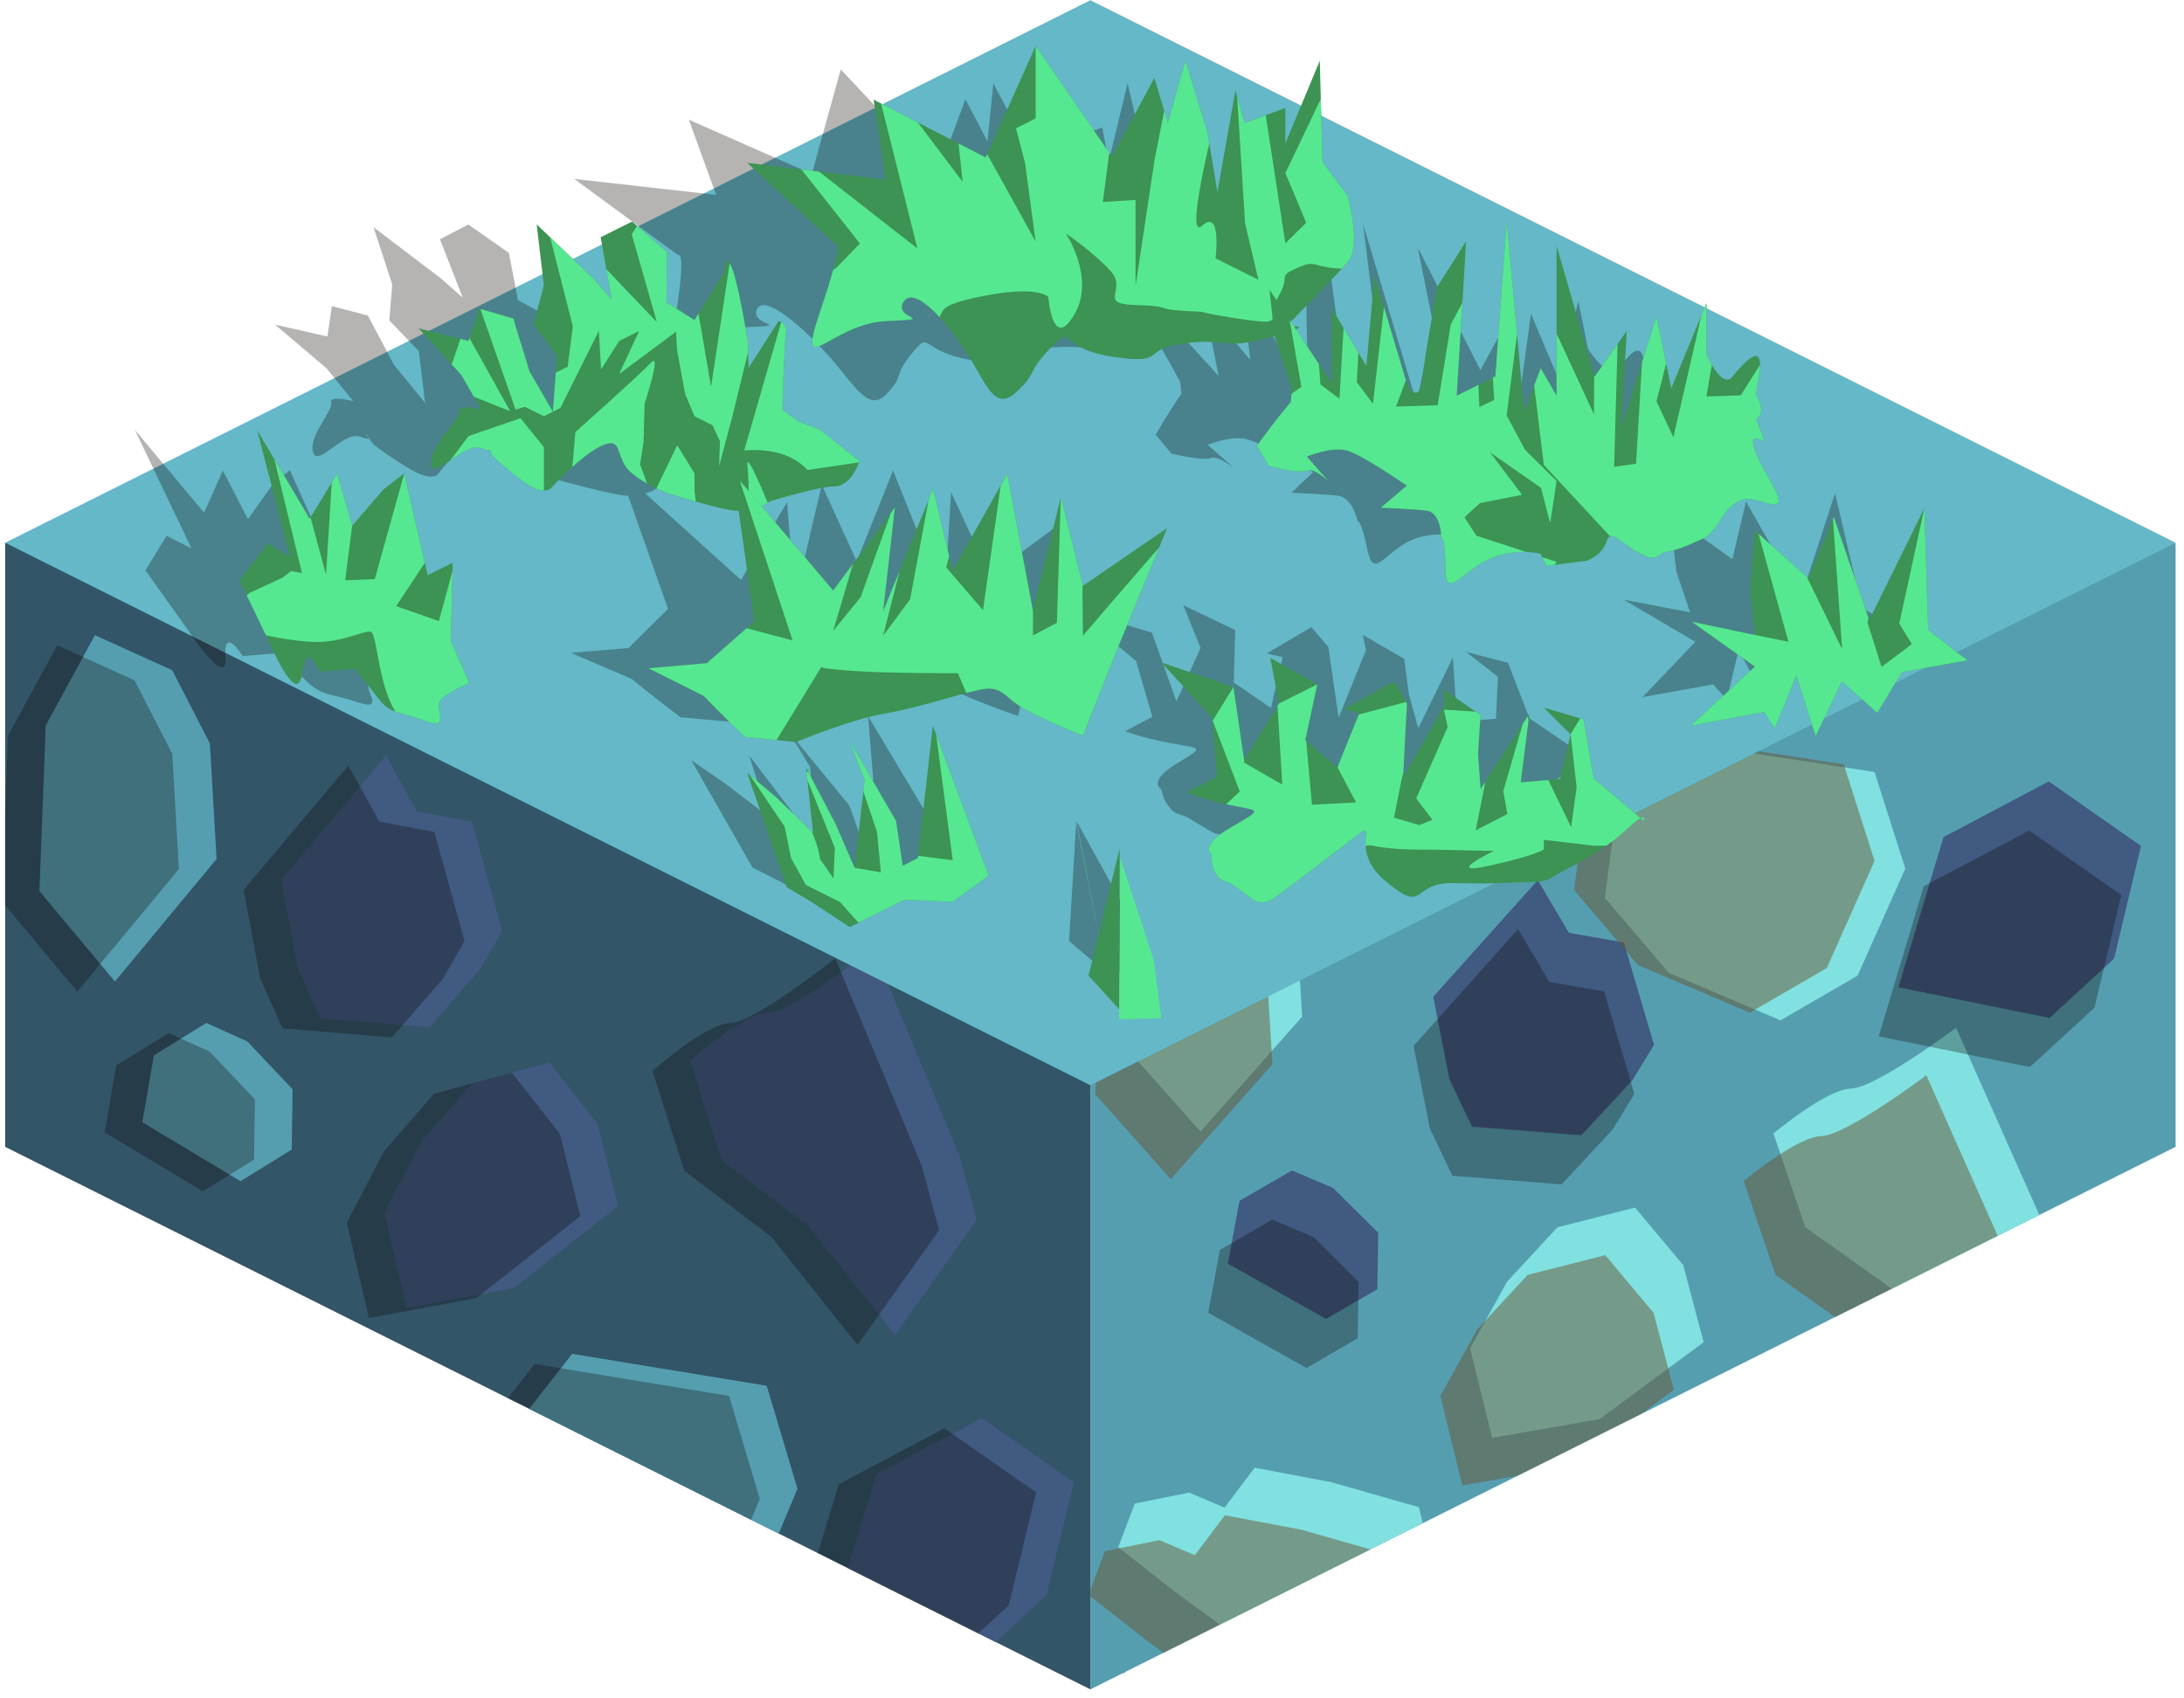 <?xml version="1.0" encoding="UTF-8" standalone="no"?><!DOCTYPE svg PUBLIC "-//W3C//DTD SVG 1.1//EN" "http://www.w3.org/Graphics/SVG/1.1/DTD/svg11.dtd"><svg width="100%" height="100%" viewBox="0 0 216 168" version="1.1" xmlns="http://www.w3.org/2000/svg" xmlns:xlink="http://www.w3.org/1999/xlink" xml:space="preserve" xmlns:serif="http://www.serif.com/" style="fill-rule:evenodd;clip-rule:evenodd;stroke-linecap:round;stroke-linejoin:round;stroke-miterlimit:1.5;"><g id="Dirt_Block_Half01"><g><path d="M215.171,53.687l0,59.755l-107.331,53.666l0,-96.599l107.331,-16.822Z" style="fill:#559eb0;"/><clipPath id="_clip1"><path d="M215.171,53.687l0,59.755l-107.331,53.666l0,-96.599l107.331,-16.822Z"/></clipPath><g clip-path="url(#_clip1)"><path d="M113.368,197.998l-7.47,-8.393l0.628,-15.38l4.862,-8.365l7.638,3.248l3.735,6.804l0.66,10.713l-10.053,11.373" style="fill:#e1c080;stroke:#000;stroke-width:1px;"/><path d="M136.909,167.714l6.48,-6.062l-3.057,-12.565l-8.623,-2.464l-7.622,-1.443l-2.977,3.95l-3.5,-1.488l-5.378,1.086l-1.634,4.319l5.651,4.448l4.24,3.091l7.816,4.704l8.604,2.424Z" style="fill:#80e1e0;"/><path d="M173.895,174.019l7.621,-4.416l4.724,-10.592l-3.045,-9.558l-19.234,-2.963l-6.431,7.696l-1.006,7.709l6.329,7.428l11.042,4.696Z" style="fill:#e1c080;stroke:#000;stroke-width:1px;"/><path d="M195.671,137.559l8.069,-10.665l-1.707,-5.942l-8.574,-19.294c0,0 -7.897,5.94 -10.383,6.016c-2.486,0.077 -7.683,4.452 -7.683,4.452l3.152,9.269l8.6,6.112l8.526,10.052Z" style="fill:#80e1e0;"/><path d="M147.568,142.231l10.64,-1.857l10.284,-7.606l-2.016,-7.625l-4.769,-5.692l-7.679,1.95l-4.985,5.389l-3.648,6.588l2.173,8.853" style="fill:#80e1e0;"/><path d="M206.381,169.745l-9.119,-6.382l-10.415,5.505l-4.461,14.856l14.945,3.037l6.388,-5.87l2.662,-11.146" style="fill:#e1c080;stroke:#000;stroke-width:1px;"/><path d="M118.735,111.933l-7.471,-8.393l0.629,-15.38l4.861,-8.365l7.639,3.248l3.734,6.804l0.66,10.713l-10.052,11.373" style="fill:#80e1e0;"/><path d="M131.153,130.465l-9.713,-5.466l1.146,-6.212l5.191,-3.008l4.057,1.725l4.47,4.429l-0.085,5.597l-5.066,2.935Z" style="fill:#405a81;"/><path d="M161.437,106.87l-5.042,5.431l-10.806,-0.849l-2.238,-4.698l-1.605,-8.155l10.343,-11.542l3.071,5.211l5.436,0.955l2.99,10.126l-2.149,3.521" style="fill:#405a81;"/><path d="M147.256,83.85l6.48,-6.062l-3.057,-12.565l-8.623,-2.463l-7.622,-1.443l-2.977,3.95l-3.5,-1.489l-5.378,1.086l-1.634,4.319l5.651,4.448l4.24,3.091l7.816,4.704l8.604,2.424Z" style="fill:#e1c080;stroke:#000;stroke-width:1px;"/><path d="M176.094,100.93l7.62,-4.416l4.724,-10.592l-3.045,-9.558l-19.234,-2.963l-6.431,7.696l-1.006,7.709l6.329,7.428l11.043,4.696Z" style="fill:#80e1e0;"/><path d="M156.682,65.412l10.639,-1.857l10.284,-7.605l-2.016,-7.626l-4.769,-5.692l-7.679,1.951l-4.984,5.388l-3.648,6.589l2.173,8.852" style="fill:#405a81;stroke:#000;stroke-width:1px;"/><path d="M211.747,83.68l-9.119,-6.382l-10.414,5.505l-4.461,14.856l14.945,3.037l6.387,-5.87l2.662,-11.146" style="fill:#405a81;"/><path d="M129.211,135.32l-9.714,-5.467l1.146,-6.211l5.191,-3.009l4.057,1.725l4.47,4.43l-0.085,5.596l-5.065,2.936Zm30.283,-23.595l-5.042,5.43l-10.806,-0.848l-2.238,-4.699l-1.605,-8.155l10.344,-11.541l3.07,5.211l5.436,0.955l2.991,10.126l-2.15,3.521Zm50.311,-23.19l-2.662,11.146l-6.388,5.869l-14.945,-3.036l4.461,-14.856l10.415,-5.505l9.119,6.382Zm-55.066,-18.268l10.639,-1.857l10.285,-7.606l-2.017,-7.625l-4.768,-5.692l-7.679,1.95l-4.985,5.389l-3.648,6.588l2.173,8.853Z" style="fill:#0a0500;fill-opacity:0.3;"/><path d="M133.966,172.42l6.48,-6.062l-3.057,-12.565l-8.623,-2.464l-7.622,-1.443l-2.977,3.95l-3.5,-1.488l-5.378,1.086l-1.634,4.319l5.651,4.448l4.24,3.091l7.816,4.704l8.604,2.424Zm10.66,-25.483l10.639,-1.857l10.285,-7.606l-2.017,-7.625l-4.768,-5.692l-7.68,1.95l-4.984,5.389l-3.648,6.588l2.173,8.853Zm48.103,-4.672l8.068,-10.665l-1.706,-5.942l-8.575,-19.294c0,0 -7.897,5.94 -10.383,6.016c-2.485,0.077 -7.683,4.453 -7.683,4.453l3.152,9.268l8.6,6.112l8.527,10.052Zm-76.937,-25.626l-7.471,-8.393l0.629,-15.38l4.861,-8.365l7.639,3.248l3.734,6.804l0.661,10.713l-10.053,11.373Zm57.26,-16.468l7.62,-4.416l4.724,-10.593l-3.045,-9.557l-19.234,-2.964l-6.431,7.697l-1.006,7.709l6.329,7.427l11.043,4.697Zm-28.739,-11.615l6.48,-6.062l-3.056,-12.565l-8.623,-2.463l-7.623,-1.443l-2.976,3.95l-3.5,-1.489l-5.379,1.086l-1.633,4.319l5.65,4.448l4.241,3.091l7.816,4.704l8.603,2.424Zm47.896,-32.58l14.889,-6.555l-8.574,-19.295c0,0 -7.897,5.94 -10.383,6.017c-2.486,0.076 -7.683,4.452 -7.683,4.452l3.152,9.269l8.599,6.112Z" style="fill:#685632;fill-opacity:0.5;"/></g><path d="M0.509,53.687l107.331,16.822l0,96.599l-107.331,-53.666l0,-59.755Z" style="fill:#325568;"/><clipPath id="_clip2"><path d="M0.509,53.687l107.331,16.822l0,96.599l-107.331,-53.666l0,-59.755Z"/></clipPath><g clip-path="url(#_clip2)"><path d="M6.001,188.82l-7.47,-8.945l0.628,-16.394l4.862,-8.916l7.638,3.463l3.735,7.252l0.66,11.418l-10.053,12.122" style="fill:#816b40;stroke:#000;stroke-width:1px;"/><path d="M48.703,183.424l-5.042,5.788l-10.806,-0.905l-2.237,-5.007l-1.606,-8.693l10.344,-12.301l3.071,5.554l5.435,1.018l2.991,10.793l-2.15,3.753" style="fill:#816b40;stroke:#000;stroke-width:1px;"/><path d="M29.542,156.541l6.48,-6.461l-3.057,-13.393l-8.623,-2.625l-7.622,-1.539l-2.977,4.211l-3.5,-1.587l-5.378,1.157l-1.634,4.605l5.651,4.74l4.24,3.295l7.816,5.013l8.604,2.584Z" style="fill:#816b40;stroke:#000;stroke-width:1px;"/><path d="M66.529,163.262l7.62,-4.707l4.724,-11.29l-3.045,-10.188l-19.234,-3.158l-6.431,8.204l-1.006,8.216l6.329,7.917l11.043,5.006Z" style="fill:#559eb0;"/><path d="M88.537,132.046l8.069,-11.366l-1.707,-6.334l-8.575,-20.565c0,0 -7.897,6.331 -10.383,6.413c-2.485,0.081 -7.683,4.745 -7.683,4.745l3.152,9.88l8.6,6.514l8.527,10.713Z" style="fill:#405a81;"/><path d="M40.202,129.38l10.639,-1.98l10.284,-8.106l-2.016,-8.128l-4.769,-6.067l-7.679,2.079l-4.985,5.743l-3.648,7.023l2.174,9.436" style="fill:#405a81;"/><path d="M106.2,146.625l-9.093,-6.35l-10.433,5.55l-4.516,14.885l14.931,2.979l6.408,-5.899l2.703,-11.165" style="fill:#405a81;"/><path d="M11.368,97.086l-7.471,-8.945l0.629,-16.394l4.861,-8.916l7.639,3.463l3.734,7.252l0.66,11.418l-10.052,12.122" style="fill:#559eb0;"/><path d="M23.787,116.839l-9.714,-5.827l1.146,-6.62l5.191,-3.207l4.057,1.839l4.47,4.721l-0.085,5.965l-5.065,3.129Z" style="fill:#559eb0;"/><path d="M47.519,95.833l-5.042,5.788l-10.806,-0.905l-2.238,-5.007l-1.605,-8.692l10.343,-12.302l3.071,5.554l5.436,1.018l2.99,10.793l-2.149,3.753" style="fill:#405a81;"/><path d="M17.216,59.227l9.014,-1.578l5.175,-12.725l-5.559,-7.095l-5.362,-5.631l-4.853,1.742l-1.958,-3.307l-5.07,-2.136l-3.979,2.836l1.912,7.124l1.584,5.13l3.529,8.59l5.567,7.05Z" style="fill:#405a81;stroke:#000;stroke-width:1px;"/><path d="M57.93,77.795l7.62,-4.707l4.724,-11.29l-3.045,-10.187l-19.233,-3.159l-6.432,8.204l-1.006,8.216l6.329,7.917l11.043,5.006Z" style="fill:#559eb0;stroke:#000;stroke-width:1px;"/><path d="M93.671,32.666l8.069,-11.367l-1.707,-6.334l-8.575,-20.565c0,0 -7.897,6.331 -10.382,6.413c-2.486,0.081 -7.683,4.745 -7.683,4.745l3.152,9.88l8.599,6.514l8.527,10.714Z" style="fill:#816b40;stroke:#000;stroke-width:1px;"/><path d="M45.568,37.645l10.639,-1.979l10.285,-8.106l-2.017,-8.128l-4.768,-6.067l-7.679,2.079l-4.985,5.743l-3.648,7.023l2.173,9.435" style="fill:#816b40;stroke:#000;stroke-width:1px;"/><path d="M97.107,70.445l-9.119,-6.802l-10.415,5.868l-4.461,15.834l14.945,3.237l6.388,-6.256l2.662,-11.881" style="fill:#405a81;stroke:#000;stroke-width:1px;"/><path d="M14.693,209.575l-9.713,-5.827l1.146,-6.621l5.191,-3.206l4.056,1.839l4.471,4.721l-0.085,5.965l-5.066,3.129Zm30.284,-25.149l-5.042,5.788l-10.806,-0.905l-2.238,-5.007l-1.605,-8.693l10.343,-12.302l3.071,5.555l5.436,1.018l2.99,10.793l-2.149,3.753Zm-42.702,5.396l-7.471,-8.946l0.629,-16.393l4.861,-8.916l7.639,3.462l3.734,7.253l0.66,11.418l-10.052,12.122Zm100.199,-42.196l-2.704,11.165l-6.408,5.9l-14.93,-2.979l4.516,-14.885l10.432,-5.55l9.094,6.349Zm-39.672,16.637l7.62,-4.706l4.724,-11.29l-3.045,-10.188l-19.233,-3.158l-6.432,8.204l-1.006,8.216l6.329,7.917l11.043,5.005Zm-36.987,-6.72l6.48,-6.462l-3.057,-13.392l-8.623,-2.626l-7.622,-1.538l-2.977,4.211l-3.5,-1.587l-5.378,1.157l-1.634,4.604l5.651,4.741l4.24,3.294l7.817,5.014l8.603,2.584Zm58.995,-24.495l8.069,-11.367l-1.707,-6.333l-8.574,-20.565c0,0 -7.897,6.331 -10.383,6.413c-2.486,0.081 -7.683,4.745 -7.683,4.745l3.152,9.88l8.599,6.514l8.527,10.713Zm-48.335,-2.667l10.639,-1.979l10.285,-8.106l-2.017,-8.128l-4.768,-6.067l-7.679,2.079l-4.985,5.743l-3.648,7.023l2.173,9.435Zm-16.415,-12.54l-9.713,-5.827l1.145,-6.621l5.192,-3.206l4.056,1.839l4.47,4.721l-0.085,5.965l-5.065,3.129Zm23.732,-21.006l-5.042,5.788l-10.806,-0.905l-2.238,-5.007l-1.605,-8.693l10.344,-12.302l3.07,5.555l5.436,1.018l2.991,10.793l-2.15,3.753Zm-36.151,1.253l-7.47,-8.946l0.628,-16.393l4.862,-8.916l7.638,3.462l3.735,7.253l0.66,11.418l-10.053,12.122Zm85.739,-26.641l-2.662,11.881l-6.387,6.255l-14.945,-3.236l4.461,-15.835l10.414,-5.867l9.119,6.802Zm-39.177,7.35l7.621,-4.707l4.724,-11.29l-3.046,-10.188l-19.233,-3.158l-6.432,8.204l-1.006,8.216l6.329,7.917l11.043,5.006Zm-40.713,-18.568l9.013,-1.578l5.176,-12.725l-5.559,-7.096l-5.363,-5.63l-4.853,1.742l-1.958,-3.307l-5.069,-2.136l-3.979,2.836l1.911,7.124l1.585,5.13l3.529,8.589l5.567,7.051Zm28.352,-21.582l10.639,-1.979l10.284,-8.106l-2.016,-8.128l-4.769,-6.067l-7.679,2.079l-4.985,5.743l-3.648,7.023l2.174,9.435Zm48.102,-4.98l8.069,-11.367l-1.707,-6.333l-8.574,-20.565c0,0 -7.897,6.331 -10.383,6.413c-2.486,0.081 -7.683,4.745 -7.683,4.745l3.152,9.88l8.6,6.514l8.526,10.713Z" style="fill:#0a0500;fill-opacity:0.3;"/></g></g><path d="M215.171,53.687l-107.331,-53.665l-107.331,53.665l107.331,53.666l107.331,-53.666Z" style="fill:#64b8c7;"/><g id="GrassBlank04"><path d="M105.732,93.087l3.65,3.111l-2.942,-14.901l-0.708,11.79Zm5.98,-2.36l1.825,5.369l-4.155,0.102l-2.902,-14.971l5.232,9.5Zm-25.855,-19.881l8.318,13.903l-3.087,2.428l-4.798,-0.195l-4.901,2.537l-4.067,-2.232l-2.903,-1.472l-6.054,-10.617l3.416,2.346l4.234,3.248l-1.913,-6.056l4.024,5.294l2.642,3.996l-0.642,-8.162l-2.207,-3.603l6.076,7.414l1.5,4.161l1.349,-0.722l-0.987,-12.268Zm70.787,3.886c-0.218,0.115 -0.569,0.401 -1.127,1.002c-1.683,1.812 -4.258,3.187 -5.652,3.951c-1.394,0.764 -0.784,0.928 -3.909,0.998c-3.125,0.071 -2.295,0.148 -6.628,0.071c-4.333,-0.076 -1.992,3.055 -6.808,-0.229c-4.815,-3.284 -0.862,-6.568 -4.707,-3.284c-3.846,3.284 -4.701,3.895 -5.819,4.812c-1.119,0.916 -2.154,0.229 -2.154,0.229c0,0 -0.922,-0.535 -2.038,-1.222c-1.116,-0.688 -1.365,-0.306 -2.104,-1.146c-0.739,-0.84 -0.82,-1.825 -0.82,-1.825c0,0 -1.468,-0.735 1.424,-2.51c2.891,-1.775 2.627,-1.47 -0.592,-2.081c-3.218,-0.611 -4.415,-1.176 -4.415,-1.176l2.671,-1.42l-1.596,-5.5l-6.039,-5.117l7.589,2.292l2.431,6.797l2.387,-5.284l-1.718,-4.224l5.141,2.452l-0.141,5.187l3.681,2.524l1.159,-5.029l-1.583,-0.361l4.417,-2.597l1.676,1.952l1.021,6.984l2.703,-6.645l-0.307,-1.527l4.093,2.367l0.476,3.586l0.911,3.278l3.423,-6.997l0.423,6.37l3.838,-0.313l0.196,-4.148l-3.143,-2.463l4.136,1.069l2.125,5.499l5.379,3.678Zm0,0c0.441,-0.23 0.349,0.238 0.349,0.238l-0.349,-0.238Zm-120.168,-31.381c-0.043,0.076 -0.271,0.069 -0.9,-0.155c-1.627,-0.579 -4.189,3.149 -4.621,1.502c-0.432,-1.647 2.052,-4.117 1.795,-4.876c-0.256,-0.759 2.181,-0.147 2.181,-0.147l-2.629,-3.236l-5.101,-4.33l5.181,1.174l0.439,-3.003l3.566,0.93l2.589,4.898l3.064,3.742l-0.618,-5.121l-2.922,-3.034l0.296,-3.554l-1.856,-5.669l6.615,5.028l2.211,1.944l-2.254,-5.778l2.814,-1.456l4.006,2.808l0.895,4.683l3.112,1.647l2.045,-4.508c0,0 -0.337,-1.993 0.719,-0.26c1.057,1.734 2.901,6.762 2.901,6.762l0.574,2.447l2.093,-4.354c0,0 0.939,0.209 0.948,1.101c0.008,0.893 1.089,7.148 1.089,7.148l1.881,1.113l2.114,0.675l4.586,2.953c0,0 -0.312,2.332 -1.98,2.343c-1.667,0.01 -6.138,1.397 -6.138,1.397c0,0 -0.496,0.397 -1.34,0.659l9.457,8.543l4.553,-7.699l0.774,9.624l2.659,-11.335l3.46,7.57l3.59,-8.977l5.101,12.7l0.636,-10.556l3.838,8.241l7.249,-5.358l-2.742,11.521l-1.712,7.73c0,0 -6.092,-2.085 -7.787,-3.336c-1.695,-1.25 -2.269,-1.178 -4.109,-0.733c-1.84,0.445 -5.09,1.514 -8.268,2.049c-3.177,0.535 -8.087,2.614 -8.087,2.614l-5.146,-0.475c-2.825,-2.139 -4.839,-3.803 -4.839,-3.803l-5.99,-2.566l5.689,-0.475l3.91,-3.877l-3.941,-11.181c-0.166,-0.007 -0.336,-0.023 -0.512,-0.049c-2.128,-0.311 -6.441,-1.524 -6.441,-1.524c0,0 -2.653,-0.781 -4.394,-2.081c-1.741,-1.3 -1.318,-3.271 -3.22,-2.416c-1.902,0.856 -4.262,3.936 -4.262,3.936c0,0 -0.523,0.87 -3.016,-0.672c-2.493,-1.541 -3.389,-2.322 -3.389,-2.322l-0.416,-0.566c0.068,-0.12 -0.331,-0.449 -0.331,-0.449l0.331,0.449Zm135.471,20.94l3.038,5.643l1.566,-5.093l4.088,2.936l1.691,-3.783l6.238,-1.091l-4.441,-2.815l-2.642,-11.298l-3.369,10.383l-5.435,-9.567l-1.353,5.711l-6.196,-4.45l0.667,5.691l1.35,4.011l-6.564,-1.247l7.094,4.166l-5.233,5.476l6.98,-1.267l1.371,1.489l1.15,-4.895Zm-155.467,-11.294l2.457,1.247l-5.603,-11.733l6.846,8.205l1.859,-4.169l2.481,4.809l2.38,-3.342l1.761,-1.509l4.241,9.444l2.236,-1.159l1.27,7.25l2.61,3.909c0,0 -2.092,0.874 -2.54,1.612c-0.448,0.737 1.625,2.816 -1.049,1.917c-2.674,-0.899 -3.559,-0.588 -5.075,-2.064c-1.516,-1.475 -2.924,-2.8 -2.924,-2.8l-3.427,0.293c0,0 -1.93,-3.153 -1.703,0.146c0.228,3.299 -3.802,-2.863 -3.802,-2.863l-4.116,-5.771l2.098,-3.422Zm96.618,-20.039c0,0 3.675,-0.457 -1.117,0.864c-4.791,1.321 -4.003,0.118 -8.467,0.604c-4.464,0.487 -1.179,2.041 -6.929,1.264c-5.75,-0.777 -4.397,-3.192 -6.363,-0.777c-1.967,2.414 -0.687,2.069 -2.501,4.024c-1.814,1.954 -3.176,-0.818 -5.669,-3.628c-2.494,-2.811 -6.467,-6.355 -7.201,-4.698c-0.734,1.658 4.027,1.543 -1.385,1.773c-5.411,0.229 -7.765,5.843 -6.662,-0.988c1.103,-6.83 0.288,-6.141 0.288,-6.141l-10.297,-7.554l14.034,1.576l-2.707,-7.44l12.169,5.371l2.858,-10.347l9.608,10.261l2.729,-7.295l2.174,4.162l0.585,-5.749l3.506,6.645l2.109,5.542l-0.121,-9.428l1.516,3.013l3.748,-1.403l0.662,3.293l1.861,-7.667l2.156,9.387l3.123,3.15c0,0 2.324,4.667 1.251,6.127c-0.596,0.812 -2.061,2.593 -3.245,4.015l5.714,6.284l-1.379,-6.933l4.496,5.337l-0.888,-8.407l5.207,10.024c0,0 1.647,2.227 1.443,-0.449c-0.203,-2.677 -0.206,-8.553 -0.206,-8.553l1.984,-4.182l1.949,14.331l3.466,-1.794l-1.788,-14.415l5.301,17.711l0.819,-4.05l2.081,2.548l-2.795,-13.893l6.199,12.132l2.327,-4.248l1.267,9.007l1.403,-10.344l2.803,6.661l1.887,-7.899l0.955,4.742c0,0 2.178,3.291 2.988,2.074c3.356,-5.041 2.405,1.4 2.724,1.768c1.371,1.584 0.442,2.194 0.442,2.194l1.222,2.059c0,0 -2.139,-1.196 -0.572,1.175c1.568,2.371 4.088,4.647 2.653,4.641c-1.435,-0.007 -3.64,-1.889 -5.116,1.746c-0.224,0.55 -0.936,1.265 -0.936,1.265c0,0 -2.304,1.209 -3.503,1.359c-1.2,0.15 -0.607,1.114 -2.714,0.201c-2.108,-0.913 -3.42,-2.422 -3.575,-1.129c-0.156,1.294 -1.584,1.788 -1.584,1.788l-3.894,0.476l-0.832,-1.132c0,0 -2.896,-0.624 -5.21,0.631c-2.313,1.255 -3.331,3.627 -3.916,0.716c-0.586,-2.91 -0.965,-2.807 -0.965,-2.807c0,0 -0.471,-2.355 -1.973,-2.522c-1.502,-0.167 -4.569,-0.28 -4.569,-0.28l2.144,-2.043c0,0 -4.935,-2.845 -6.558,-3.255c-1.623,-0.41 -3.863,0.56 -3.863,0.56l2.641,2.323c0,0 -1.659,-1.332 -2.379,-1.019c-0.72,0.313 -3.86,-0.441 -3.86,-0.441l-1.545,-1.874c0,0 0.263,-0.498 1.13,-1.899c0.868,-1.401 1.406,-2.155 1.406,-2.155l-0.124,-1.186l-2.569,-4.617l-1.051,-0.183Zm0.683,-0.812c-0.415,0.495 -0.683,0.812 -0.683,0.812c0,0 0.521,-0.065 0.916,-0.075l-0.233,-0.737Z" style="fill:#0a0500;fill-opacity:0.3;"/><path d="M177.668,66.797l1.902,6.018l2.591,-5.431l3.497,3.131l2.452,-4.035l6.458,-1.164l-3.874,-3.002l-0.369,-12.05l-5.458,11.075l-3.51,-10.205l-2.502,6.091l-5.3,-4.746l-0.479,6.071l0.543,4.277l-6.313,-1.33l6.256,4.443l-6.335,5.841l7.235,-1.351l1.071,1.588l2.135,-5.221" style="fill:#3c9353;"/><clipPath id="_clip3"><path d="M177.668,66.797l1.902,6.018l2.591,-5.431l3.497,3.131l2.452,-4.035l6.458,-1.164l-3.874,-3.002l-0.369,-12.05l-5.458,11.075l-3.51,-10.205l-2.502,6.091l-5.3,-4.746l-0.479,6.071l0.543,4.277l-6.313,-1.33l6.256,4.443l-6.335,5.841l7.235,-1.351l1.071,1.588l2.135,-5.221"/></clipPath><g clip-path="url(#_clip3)"><path d="M190.325,50.264l-2.485,11.412l1.244,2.034l-2.995,2.26l-1.399,-4.407l1.897,-6.533l-4.187,-4.743l-1.227,-0.477l1.017,14.409l-3.487,-7.144l-1.316,-5.005l-3.673,0l3.165,11.414l-5.102,-1.04l-3.729,-4.981l-3.116,1.558l2.511,2.825l-0.346,13.076l7.714,-2.35l2.746,3.23l2.572,-1.749l0.882,-2.053l7.785,-1.047l6.908,-5.792l-3.965,-11.734l-1.414,-3.163" style="fill:#56e890;"/></g><path d="M26.474,53.751l2.206,1.33l-3.242,-12.514l5.194,8.751l2.699,-4.447l1.513,5.129l3.053,-3.564l2.064,-1.609l2.341,10.073l2.469,-1.236l-0.189,7.732l1.823,4.169c0,0 -2.268,0.933 -2.864,1.719c-0.597,0.787 1.059,3.003 -1.435,2.045c-2.493,-0.959 -3.44,-0.628 -4.659,-2.201c-1.219,-1.574 -2.361,-2.987 -2.361,-2.987l-3.486,0.313c0,0 -1.296,-3.363 -1.732,0.155c-0.436,3.519 -3.227,-3.053 -3.227,-3.053l-2.954,-6.155l2.787,-3.65Z" style="fill:#3c9353;"/><clipPath id="_clip4"><path d="M26.474,53.751l2.206,1.33l-3.242,-12.514l5.194,8.751l2.699,-4.447l1.513,5.129l3.053,-3.564l2.064,-1.609l2.341,10.073l2.469,-1.236l-0.189,7.732l1.823,4.169c0,0 -2.268,0.933 -2.864,1.719c-0.597,0.787 1.059,3.003 -1.435,2.045c-2.493,-0.959 -3.44,-0.628 -4.659,-2.201c-1.219,-1.574 -2.361,-2.987 -2.361,-2.987l-3.486,0.313c0,0 -1.296,-3.363 -1.732,0.155c-0.436,3.519 -3.227,-3.053 -3.227,-3.053l-2.954,-6.155l2.787,-3.65Z"/></clipPath><g clip-path="url(#_clip4)"><path d="M45.538,53.568l-2.131,7.872l-4.226,-1.484l4.094,-6.185l-3.077,-7.716l-3.131,11.227l-2.931,0.12l0.706,-5.517l-1.843,-7.264l-0.755,12.24l-1.619,-6.004l-1.299,-3.371l-3.055,-5.617l3.598,14.818l-1.088,-0.191l-0.815,0.635l-3.29,1.521l-3.248,2.897c0,0 5.244,1.734 9.413,1.943c3.09,0.154 5.297,-1.27 5.87,-0.978c0.624,0.319 0.689,5.657 2.655,8.242c2.281,3 6.451,3.281 6.451,3.281l1.851,-9.025l-2.13,-11.444" style="fill:#56e890;"/></g><path d="M82.669,24.163l-8.778,-8.058l13.717,1.682l-1.209,-7.935l11.088,5.727l4.94,-11.036l7.543,10.945l4.197,-7.78l1.337,4.438l1.741,-6.131l2.17,7.087l0.994,5.911l1.775,-10.055l0.91,3.213l4.03,-1.496l0,3.511l3.404,-8.177l0.266,10.013l2.49,3.359c0,0 1.385,4.977 0.018,6.535c-1.367,1.558 -6.178,6.462 -6.178,6.462c0,0 3.767,-0.488 -1.29,0.921c-5.058,1.409 -4.027,0.127 -8.589,0.645c-4.562,0.519 -1.589,2.177 -7.183,1.348c-5.594,-0.829 -3.755,-3.404 -6.207,-0.829c-2.453,2.575 -1.104,2.207 -3.311,4.292c-2.207,2.084 -3.011,-0.872 -4.939,-3.87c-1.928,-2.997 -5.188,-6.777 -6.256,-5.01c-1.067,1.768 3.717,1.645 -1.741,1.89c-5.457,0.246 -8.941,6.233 -6.464,-1.053c2.478,-7.285 1.525,-6.549 1.525,-6.549Z" style="fill:#3c9353;"/><clipPath id="_clip5"><path d="M82.669,24.163l-8.778,-8.058l13.717,1.682l-1.209,-7.935l11.088,5.727l4.94,-11.036l7.543,10.945l4.197,-7.78l1.337,4.438l1.741,-6.131l2.17,7.087l0.994,5.911l1.775,-10.055l0.91,3.213l4.03,-1.496l0,3.511l3.404,-8.177l0.266,10.013l2.49,3.359c0,0 1.385,4.977 0.018,6.535c-1.367,1.558 -6.178,6.462 -6.178,6.462c0,0 3.767,-0.488 -1.29,0.921c-5.058,1.409 -4.027,0.127 -8.589,0.645c-4.562,0.519 -1.589,2.177 -7.183,1.348c-5.594,-0.829 -3.755,-3.404 -6.207,-0.829c-2.453,2.575 -1.104,2.207 -3.311,4.292c-2.207,2.084 -3.011,-0.872 -4.939,-3.87c-1.928,-2.997 -5.188,-6.777 -6.256,-5.01c-1.067,1.768 3.717,1.645 -1.741,1.89c-5.457,0.246 -8.941,6.233 -6.464,-1.053c2.478,-7.285 1.525,-6.549 1.525,-6.549Z"/></clipPath><g clip-path="url(#_clip5)"><path d="M132.063,6.777l-4.939,10.347l2.064,4.905l-2.064,2.036l-2.252,-14.69l-2.688,-2.598l0.951,15.294l1.32,5.599l-4.238,-2.119c0,0 0.633,-4.993 -1.329,-3.227c-1.962,1.765 1.766,-12.459 1.766,-12.459l-4.278,-5.123l-2.17,10.964l-1.9,12.601l0,-8.534l-3.233,0.206l1.613,-12.392l-8.259,-5.749l0,9.879l-1.943,0.971l0.898,3.446l1.045,7.759l-8.161,-14.714l0.942,8.807l-5.99,-7.934l-2.432,-1.216l3.948,15.744l-13.825,-10.804l8.136,10.313l-2.376,2.446c0,0 -8.317,3.832 -6.159,5.5c2.158,1.668 -1.004,5.737 -1.004,5.737c0,0 4.787,-1.001 7.163,-1.358c2.376,-0.357 1.658,2.648 7.069,-1.405c5.411,-4.053 0.998,-4.343 6.981,-5.62c5.983,-1.278 6.964,-0.002 6.964,-0.002c0,0 0.392,5.395 2.55,1.765c2.159,-3.629 -0.823,-8.065 -0.823,-8.065c0,0 2.785,1.885 4.453,3.749c1.668,1.864 -1.393,3.237 2.443,3.335c3.835,0.098 1.53,0.393 4.939,0.589c3.409,0.196 -0.495,-0.14 4.939,0.715c5.435,0.854 2.95,0.103 4.241,-2.121c1.292,-2.224 -0.18,-1.929 1.782,-2.812c1.962,-0.883 1.434,-0.21 3.856,-0.007c2.422,0.203 4.809,-0.728 4.94,-2.47c0.131,-1.741 0,-7.725 0,-7.725l-4.94,-9.563Z" style="fill:#56e890;"/></g><g><path d="M110.792,84.86l3.321,10.133l0.745,5.726l-4.176,0.109l0.11,-15.968Z" style="fill:#56e890;"/><path d="M107.658,96.51l3.024,3.318l0.057,-15.893l-3.081,12.575Z" style="fill:#3c9353;"/></g><path d="M92.259,71.788l5.52,14.829l-3.576,2.589l-4.758,-0.208l-5.412,2.706l-3.617,-2.381l-2.607,-1.569l-3.918,-11.324l2.944,2.502l3.581,3.464l-0.695,-6.459l2.959,5.647l1.838,4.261l1,-8.705l-1.482,-3.842l4.584,7.907l0.662,4.438l1.495,-0.77l1.482,-13.085Z" style="fill:#3c9353;"/><clipPath id="_clip6"><path d="M92.259,71.788l5.52,14.829l-3.576,2.589l-4.758,-0.208l-5.412,2.706l-3.617,-2.381l-2.607,-1.569l-3.918,-11.324l2.944,2.502l3.581,3.464l-0.695,-6.459l2.959,5.647l1.838,4.261l1,-8.705l-1.482,-3.842l4.584,7.907l0.662,4.438l1.495,-0.77l1.482,-13.085Z"/></clipPath><g clip-path="url(#_clip6)"><path d="M92.19,69.702l2.039,15.389l-4.036,-0.511l-1.573,-11.764l-4.996,0.276l3.115,9.195l0.379,4.005l-2.6,-0.447l-1.446,-7.481l-3.654,-2.275l3.148,7.779l-0.131,3.018l-1.325,-1.893c-0.235,-1.535 -0.866,-3.102 -1.891,-4.703l-6.096,-5.156l4.478,6.633l0.639,3.115l1.462,2.657l3.377,1.689l1.439,1.61c0,0 2.329,2.652 3.52,2.761c1.19,0.108 6.494,-0.055 7.739,-0.542c1.245,-0.487 6.085,-3.578 6.085,-3.578l-2.931,-10.841l-6.741,-8.936Z" style="fill:#56e890;"/></g><path d="M153.948,24.328l3.759,12.939l3.181,-4.53l-0.545,9.607l3.484,-11.033l1.462,7.104l3.478,-8.424l0,5.058c0,0 1.516,3.51 2.571,2.212c4.37,-5.377 2.123,1.492 2.368,1.886c1.053,1.688 0,2.339 0,2.339l0.808,2.196c0,0 -1.898,-1.276 -0.808,1.253c1.09,2.529 3.153,4.957 1.719,4.95c-1.434,-0.007 -3.26,-2.014 -5.468,1.863c-0.334,0.586 -1.19,1.349 -1.19,1.349c0,0 -2.547,1.289 -3.777,1.449c-1.23,0.16 -0.831,1.189 -2.755,0.215c-1.923,-0.974 -2.932,-2.584 -3.347,-1.204c-0.416,1.379 -1.944,1.906 -1.944,1.906l-3.99,0.508l-0.603,-1.207c0,0 -2.771,-0.666 -5.337,0.673c-2.567,1.339 -4.061,3.868 -4.061,0.764c0,-3.104 -0.4,-2.994 -0.4,-2.994c0,0 0.003,-2.512 -1.465,-2.691c-1.469,-0.178 -4.513,-0.298 -4.513,-0.298l2.555,-2.179c0,0 -4.362,-3.035 -5.902,-3.472c-1.541,-0.437 -3.977,0.598 -3.977,0.598l2.174,2.478c0,0 -1.391,-1.421 -2.174,-1.087c-0.783,0.333 -3.772,-0.471 -3.772,-0.471l-1.167,-1.999c0,0 0.363,-0.53 1.512,-2.025c1.15,-1.494 1.84,-2.299 1.84,-2.299l0.115,-1.265l-1.72,-5.163l-0.505,-4.688l6.144,9.254l0.017,-7.394l3.421,5.692l0.805,-8.966l3.189,10.691c0,0 1.198,2.375 1.533,-0.479c0.336,-2.855 1.515,-9.122 1.515,-9.122l2.826,-4.461l-0.935,15.286l3.827,-1.914l1.113,-15.375l1.737,18.89l1.633,-4.32l1.569,2.719l0,-14.819Z" style="fill:#3c9353;"/><clipPath id="_clip7"><path d="M153.948,24.328l3.759,12.939l3.181,-4.53l-0.545,9.607l3.484,-11.033l1.462,7.104l3.478,-8.424l0,5.058c0,0 1.516,3.51 2.571,2.212c4.37,-5.377 2.123,1.492 2.368,1.886c1.053,1.688 0,2.339 0,2.339l0.808,2.196c0,0 -1.898,-1.276 -0.808,1.253c1.09,2.529 3.153,4.957 1.719,4.95c-1.434,-0.007 -3.26,-2.014 -5.468,1.863c-0.334,0.586 -1.19,1.349 -1.19,1.349c0,0 -2.547,1.289 -3.777,1.449c-1.23,0.16 -0.831,1.189 -2.755,0.215c-1.923,-0.974 -2.932,-2.584 -3.347,-1.204c-0.416,1.379 -1.944,1.906 -1.944,1.906l-3.99,0.508l-0.603,-1.207c0,0 -2.771,-0.666 -5.337,0.673c-2.567,1.339 -4.061,3.868 -4.061,0.764c0,-3.104 -0.4,-2.994 -0.4,-2.994c0,0 0.003,-2.512 -1.465,-2.691c-1.469,-0.178 -4.513,-0.298 -4.513,-0.298l2.555,-2.179c0,0 -4.362,-3.035 -5.902,-3.472c-1.541,-0.437 -3.977,0.598 -3.977,0.598l2.174,2.478c0,0 -1.391,-1.421 -2.174,-1.087c-0.783,0.333 -3.772,-0.471 -3.772,-0.471l-1.167,-1.999c0,0 0.363,-0.53 1.512,-2.025c1.15,-1.494 1.84,-2.299 1.84,-2.299l0.115,-1.265l-1.72,-5.163l-0.505,-4.688l6.144,9.254l0.017,-7.394l3.421,5.692l0.805,-8.966l3.189,10.691c0,0 1.198,2.375 1.533,-0.479c0.336,-2.855 1.515,-9.122 1.515,-9.122l2.826,-4.461l-0.935,15.286l3.827,-1.914l1.113,-15.375l1.737,18.89l1.633,-4.32l1.569,2.719l0,-14.819Z"/></clipPath><g clip-path="url(#_clip7)"><path d="M175.955,33.083l-3.788,6.02l-3.4,0.118l1.634,-9.535l-1.634,-0.648l-3.267,14.212l-1.673,-3.558l2.219,-8.653l-3.295,-1.233l-0.943,16.066l-2.17,0.309l0.389,-13.874l-2.339,-2.621l-0.036,11.313l-7.557,-16.316l2.59,21.306l11.142,12.008l13.743,-7.04l-1.615,-17.874Z" style="fill:#56e890;"/><path d="M145.778,27.794l-2.295,4.297l-1.299,7.998l-4.116,0.125l1.062,-2.826l1.233,-8.416l-3.061,-2.355l-1.514,13.328l-1.597,-2.145l0.465,-8.765l-1.624,0.812l-0.556,9.601l-1.883,-1.412l-0.835,-10.985l-2.579,2.509l1.53,8.711l-2.571,1.788l-7.837,5.961c0,0 10.181,5.065 11.56,5.78c1.379,0.715 8.148,6.836 8.148,6.836l12.124,2.176l3.815,-5.236l-7.932,-2.585l-1.18,-1.823l1.536,-1.405l4.157,-0.82l-3.162,-4.197l5.043,3.51l0.902,3.494l0.636,-4.179l-3.108,-3.061l-1.831,-3.414l1.537,-12.066l0.426,-8.153l-2.479,0.723l-1.151,10.971l0.437,6.995l-1.469,0.701l-0.532,-12.473Z" style="fill:#56e890;"/></g><path d="M53.792,28.24l-0.716,-6.046l5.603,5.362l1.82,2.074l-1.09,-6.163l3.106,-1.553l3.441,2.996l-0.047,4.994l2.78,1.757l2.952,-4.808c0,0 0.065,-2.126 0.772,-0.277c0.708,1.849 1.54,7.212 1.54,7.212l0.082,2.609l2.969,-4.644c0,0 0.897,0.224 0.726,1.175c-0.172,0.952 -0.349,7.623 -0.349,7.623l1.657,1.188l1.978,0.719l3.992,3.15c0,0 -0.782,2.488 -2.451,2.499c-1.67,0.011 -6.42,1.49 -6.42,1.49c0,0 -1.658,1.219 -3.724,0.887c-2.066,-0.332 -6.134,-1.626 -6.134,-1.626c0,0 -2.496,-0.832 -3.976,-2.219c-1.479,-1.387 -0.659,-3.489 -2.733,-2.577c-2.074,0.913 -5.054,4.198 -5.054,4.198c0,0 -0.699,0.928 -2.881,-0.717c-2.183,-1.644 -2.923,-2.476 -2.923,-2.476l-0.541,-1.083c0,0 0.882,0.932 -0.629,0.314c-1.511,-0.618 -4.823,3.358 -4.923,1.601c-0.101,-1.757 2.88,-4.39 2.776,-5.2c-0.103,-0.809 2.211,-0.157 2.211,-0.157l-1.978,-3.451l-4.23,-4.618l4.945,1.252l1.044,-3.203l3.378,0.991l1.604,5.224l2.311,3.992l0.412,-5.462l-2.312,-3.236l1.012,-3.791Z" style="fill:#3c9353;"/><clipPath id="_clip8"><path d="M53.792,28.24l-0.716,-6.046l5.603,5.362l1.82,2.074l-1.09,-6.163l3.106,-1.553l3.441,2.996l-0.047,4.994l2.78,1.757l2.952,-4.808c0,0 0.065,-2.126 0.772,-0.277c0.708,1.849 1.54,7.212 1.54,7.212l0.082,2.609l2.969,-4.644c0,0 0.897,0.224 0.726,1.175c-0.172,0.952 -0.349,7.623 -0.349,7.623l1.657,1.188l1.978,0.719l3.992,3.15c0,0 -0.782,2.488 -2.451,2.499c-1.67,0.011 -6.42,1.49 -6.42,1.49c0,0 -1.658,1.219 -3.724,0.887c-2.066,-0.332 -6.134,-1.626 -6.134,-1.626c0,0 -2.496,-0.832 -3.976,-2.219c-1.479,-1.387 -0.659,-3.489 -2.733,-2.577c-2.074,0.913 -5.054,4.198 -5.054,4.198c0,0 -0.699,0.928 -2.881,-0.717c-2.183,-1.644 -2.923,-2.476 -2.923,-2.476l-0.541,-1.083c0,0 0.882,0.932 -0.629,0.314c-1.511,-0.618 -4.823,3.358 -4.923,1.601c-0.101,-1.757 2.88,-4.39 2.776,-5.2c-0.103,-0.809 2.211,-0.157 2.211,-0.157l-1.978,-3.451l-4.23,-4.618l4.945,1.252l1.044,-3.203l3.378,0.991l1.604,5.224l2.311,3.992l0.412,-5.462l-2.312,-3.236l1.012,-3.791Z"/></clipPath><g clip-path="url(#_clip8)"><path d="M77.591,30.727l-3.982,13.824c2.798,-0.191 4.885,0.453 6.253,1.943l5.331,-0.793l-1.607,4.913l-7.449,-0.369c0,0 -2.352,-5.883 -2.222,-4.236c0.13,1.647 0.564,4.975 -1.502,6.732c-2.066,1.756 -4.18,0.69 -3.724,-0.395c0.456,-1.084 0,-3.724 0,-3.724l0,-1.798l-1.712,-2.783l-2.012,4.17l0,2.273l-1.66,-4.554l0.345,-2.237l0.101,-3.775c0,0 1.759,-5.265 0.618,-4.033c-1.141,1.231 -7.462,6.846 -7.462,6.846l-0.394,4.53l-2.721,4.278l0,-7.304l-2.306,-2.866l-5.143,1.756l-4.565,6.103l-0.93,-1.583l1.771,-5.629l3.28,-9.53l4.561,8.193l1.455,-0.444l1.877,0.938l1.627,-0.814l3.812,-7.639l0.212,3.83l1.797,-2.825l1.972,-0.986l-1.972,4.254l5.622,-4.182l0.096,1.779l0.8,4.375l0.931,2.208l1.774,0.887l0.742,1.579l-0.086,2.473l1.294,-4.836l1.582,-6.48l1.16,-3.043l-2.742,-7.339l-2.087,13.853l-1.637,-9.565l-0.931,-4.068l-3.492,-4.294l-1.786,2.832l2.485,8.69l-6.785,-7.116l-1.886,-2.053l-2.502,-1.664l2.864,11.263l-0.508,3.978l-2.356,1.179l0,-2.219l-3.725,-6.255l-2.541,1.617l3.465,9.925l-0.531,0.162l-18.281,-7.321l16.492,27.601l41.076,-1.808l1.288,-11.495l-13.444,-16.929Z" style="fill:#56e890;"/></g><path d="M74.606,61.462l-2.082,-14.683l9.879,11.633l6.102,-8.211l-1.163,10.264l4.939,-12.089l1.938,8.074l5.396,-9.575l2.545,13.546l2.761,-11.26l2.179,8.79l8.328,-5.715l-5.061,12.288l-3.267,8.245c0,0 -5.673,-2.224 -7.116,-3.558c-1.443,-1.334 -2.032,-1.257 -3.962,-0.782c-1.929,0.475 -5.395,1.615 -8.68,2.186c-3.285,0.57 -8.613,2.787 -8.613,2.787l-5.05,-0.507c0,0 2.395,2.281 0,0c-2.395,-2.28 -4.074,-4.055 -4.074,-4.055l-5.474,-2.737l5.784,-0.506l4.691,-4.135Z" style="fill:#3c9353;"/><clipPath id="_clip9"><path d="M74.606,61.462l-2.082,-14.683l9.879,11.633l6.102,-8.211l-1.163,10.264l4.939,-12.089l1.938,8.074l5.396,-9.575l2.545,13.546l2.761,-11.26l2.179,8.79l8.328,-5.715l-5.061,12.288l-3.267,8.245c0,0 -5.673,-2.224 -7.116,-3.558c-1.443,-1.334 -2.032,-1.257 -3.962,-0.782c-1.929,0.475 -5.395,1.615 -8.68,2.186c-3.285,0.57 -8.613,2.787 -8.613,2.787l-5.05,-0.507c0,0 2.395,2.281 0,0c-2.395,-2.28 -4.074,-4.055 -4.074,-4.055l-5.474,-2.737l5.784,-0.506l4.691,-4.135Z"/></clipPath><g clip-path="url(#_clip9)"><path d="M116.979,51.455l-6.917,7.977l-2.962,3.458c0,0 -0.108,-8.128 0,-8.128c0.108,0 -2.119,-7.749 -2.119,-7.749l-0.453,14.591l-2.368,1.255l0,-8.781l-2.653,-9.802l-2.286,16.075l-3.641,-4.221l2.264,-8.747l-3.563,-0.262l-2.273,12.163l-2.666,3.606l2.876,-11.316l-1.414,-2.771l-3.681,10.258l-2.72,3.342l3.057,-10.333l-12.936,-6.468l5.868,17.753l-7.653,-2.042l-14.509,4.626l8.329,10.257l10.278,0.2l6.422,-10.464c0,0 -0.594,0.176 3.155,0.434c3.749,0.257 10.324,0.222 10.324,0.222l0.874,2.046l7.464,6.147l12.012,-1.066l1.891,-22.26Z" style="fill:#56e890;"/></g><path d="M114.858,65.525l7.128,2.443l1.063,7.25l3.45,-5.635l-0.867,-4.506l4.647,2.616l-1.185,5.532l3.173,2.692l2.171,-5.364l-1.51,-0.385l4.939,-2.77l1.284,2.082l-0.384,7.449l4.04,-7.087l0,-1.629l3.617,2.525l-0.247,3.824l0.252,3.497l4.831,-7.463l-0.859,6.794l3.902,-0.334l1.031,-4.424l-2.648,-2.627l3.92,1.14l1.019,5.865l4.939,4.177c0,0 0.419,-1.118 -1.629,0.815c-2.048,1.932 -4.899,3.399 -6.446,4.213c-1.548,0.815 -0.972,0.99 -4.111,1.065c-3.139,0.076 -2.325,0.157 -6.642,0.076c-4.318,-0.082 -2.607,3.258 -6.762,-0.245c-4.154,-3.502 0.46,-7.005 -4.046,-3.502c-4.507,3.502 -5.484,4.154 -6.788,5.132c-1.303,0.977 -2.199,0.244 -2.199,0.244c0,0 -0.815,-0.57 -1.792,-1.303c-0.978,-0.734 -1.304,-0.326 -1.874,-1.222c-0.57,-0.896 -0.452,-1.947 -0.452,-1.947c0,0 -1.321,-0.784 1.928,-2.677c3.249,-1.893 2.923,-1.567 -0.173,-2.219c-3.095,-0.652 -4.178,-1.255 -4.178,-1.255l2.957,-1.515l-0.489,-5.865l-5.01,-5.457Z" style="fill:#3c9353;"/><clipPath id="_clip10"><path d="M114.858,65.525l7.128,2.443l1.063,7.25l3.45,-5.635l-0.867,-4.506l4.647,2.616l-1.185,5.532l3.173,2.692l2.171,-5.364l-1.51,-0.385l4.939,-2.77l1.284,2.082l-0.384,7.449l4.04,-7.087l0,-1.629l3.617,2.525l-0.247,3.824l0.252,3.497l4.831,-7.463l-0.859,6.794l3.902,-0.334l1.031,-4.424l-2.648,-2.627l3.92,1.14l1.019,5.865l4.939,4.177c0,0 0.419,-1.118 -1.629,0.815c-2.048,1.932 -4.899,3.399 -6.446,4.213c-1.548,0.815 -0.972,0.99 -4.111,1.065c-3.139,0.076 -2.325,0.157 -6.642,0.076c-4.318,-0.082 -2.607,3.258 -6.762,-0.245c-4.154,-3.502 0.46,-7.005 -4.046,-3.502c-4.507,3.502 -5.484,4.154 -6.788,5.132c-1.303,0.977 -2.199,0.244 -2.199,0.244c0,0 -0.815,-0.57 -1.792,-1.303c-0.978,-0.734 -1.304,-0.326 -1.874,-1.222c-0.57,-0.896 -0.452,-1.947 -0.452,-1.947c0,0 -1.321,-0.784 1.928,-2.677c3.249,-1.893 2.923,-1.567 -0.173,-2.219c-3.095,-0.652 -4.178,-1.255 -4.178,-1.255l2.957,-1.515l-0.489,-5.865l-5.01,-5.457Z"/></clipPath><g clip-path="url(#_clip10)"><path d="M157.625,68.838l-2.291,3.794l0.597,5.238l-0.543,3.953l-2.702,-5.575l-1.745,-5.812l-2.265,7.816l0.404,2.268l-3.129,1.616l0.887,-4.484l0.908,-7.142l-4.939,-0.313l0.367,1.716l-3.112,7.069l1.614,2.111l-1.303,0.521l-2.506,-0.729l0.734,-3.698l1.407,-5.478l-0.948,-2.274l-5.091,1.352l-1.676,5.143l1.824,3.443l-4.363,0.227l-0.581,-6.414l2.82,-6.35l-5.659,2.829l0.487,7.942l-3.772,-2.168l0,-6.858l-1.027,-0.678l-2.086,3.389l2.678,7l-1.374,1.289c0,0 -4.972,7.805 -4.65,8.256c0.322,0.451 -0.099,4.3 3.891,4.513c3.991,0.213 9.457,-1.335 10.66,-2.177c1.203,-0.843 2.09,-7.047 4.592,-6.525c2.502,0.521 5.232,0.365 7.074,0.417c1.841,0.052 4.939,0.104 4.939,0.104c0,0 -5.183,2.503 -0.439,1.46c4.744,-1.043 5.379,-1.616 5.379,-1.616l0,-0.939l4.939,0.583l7.616,-0.061l-0.057,-6.038l-7.559,-8.72" style="fill:#56e890;"/></g></g></g></svg>
